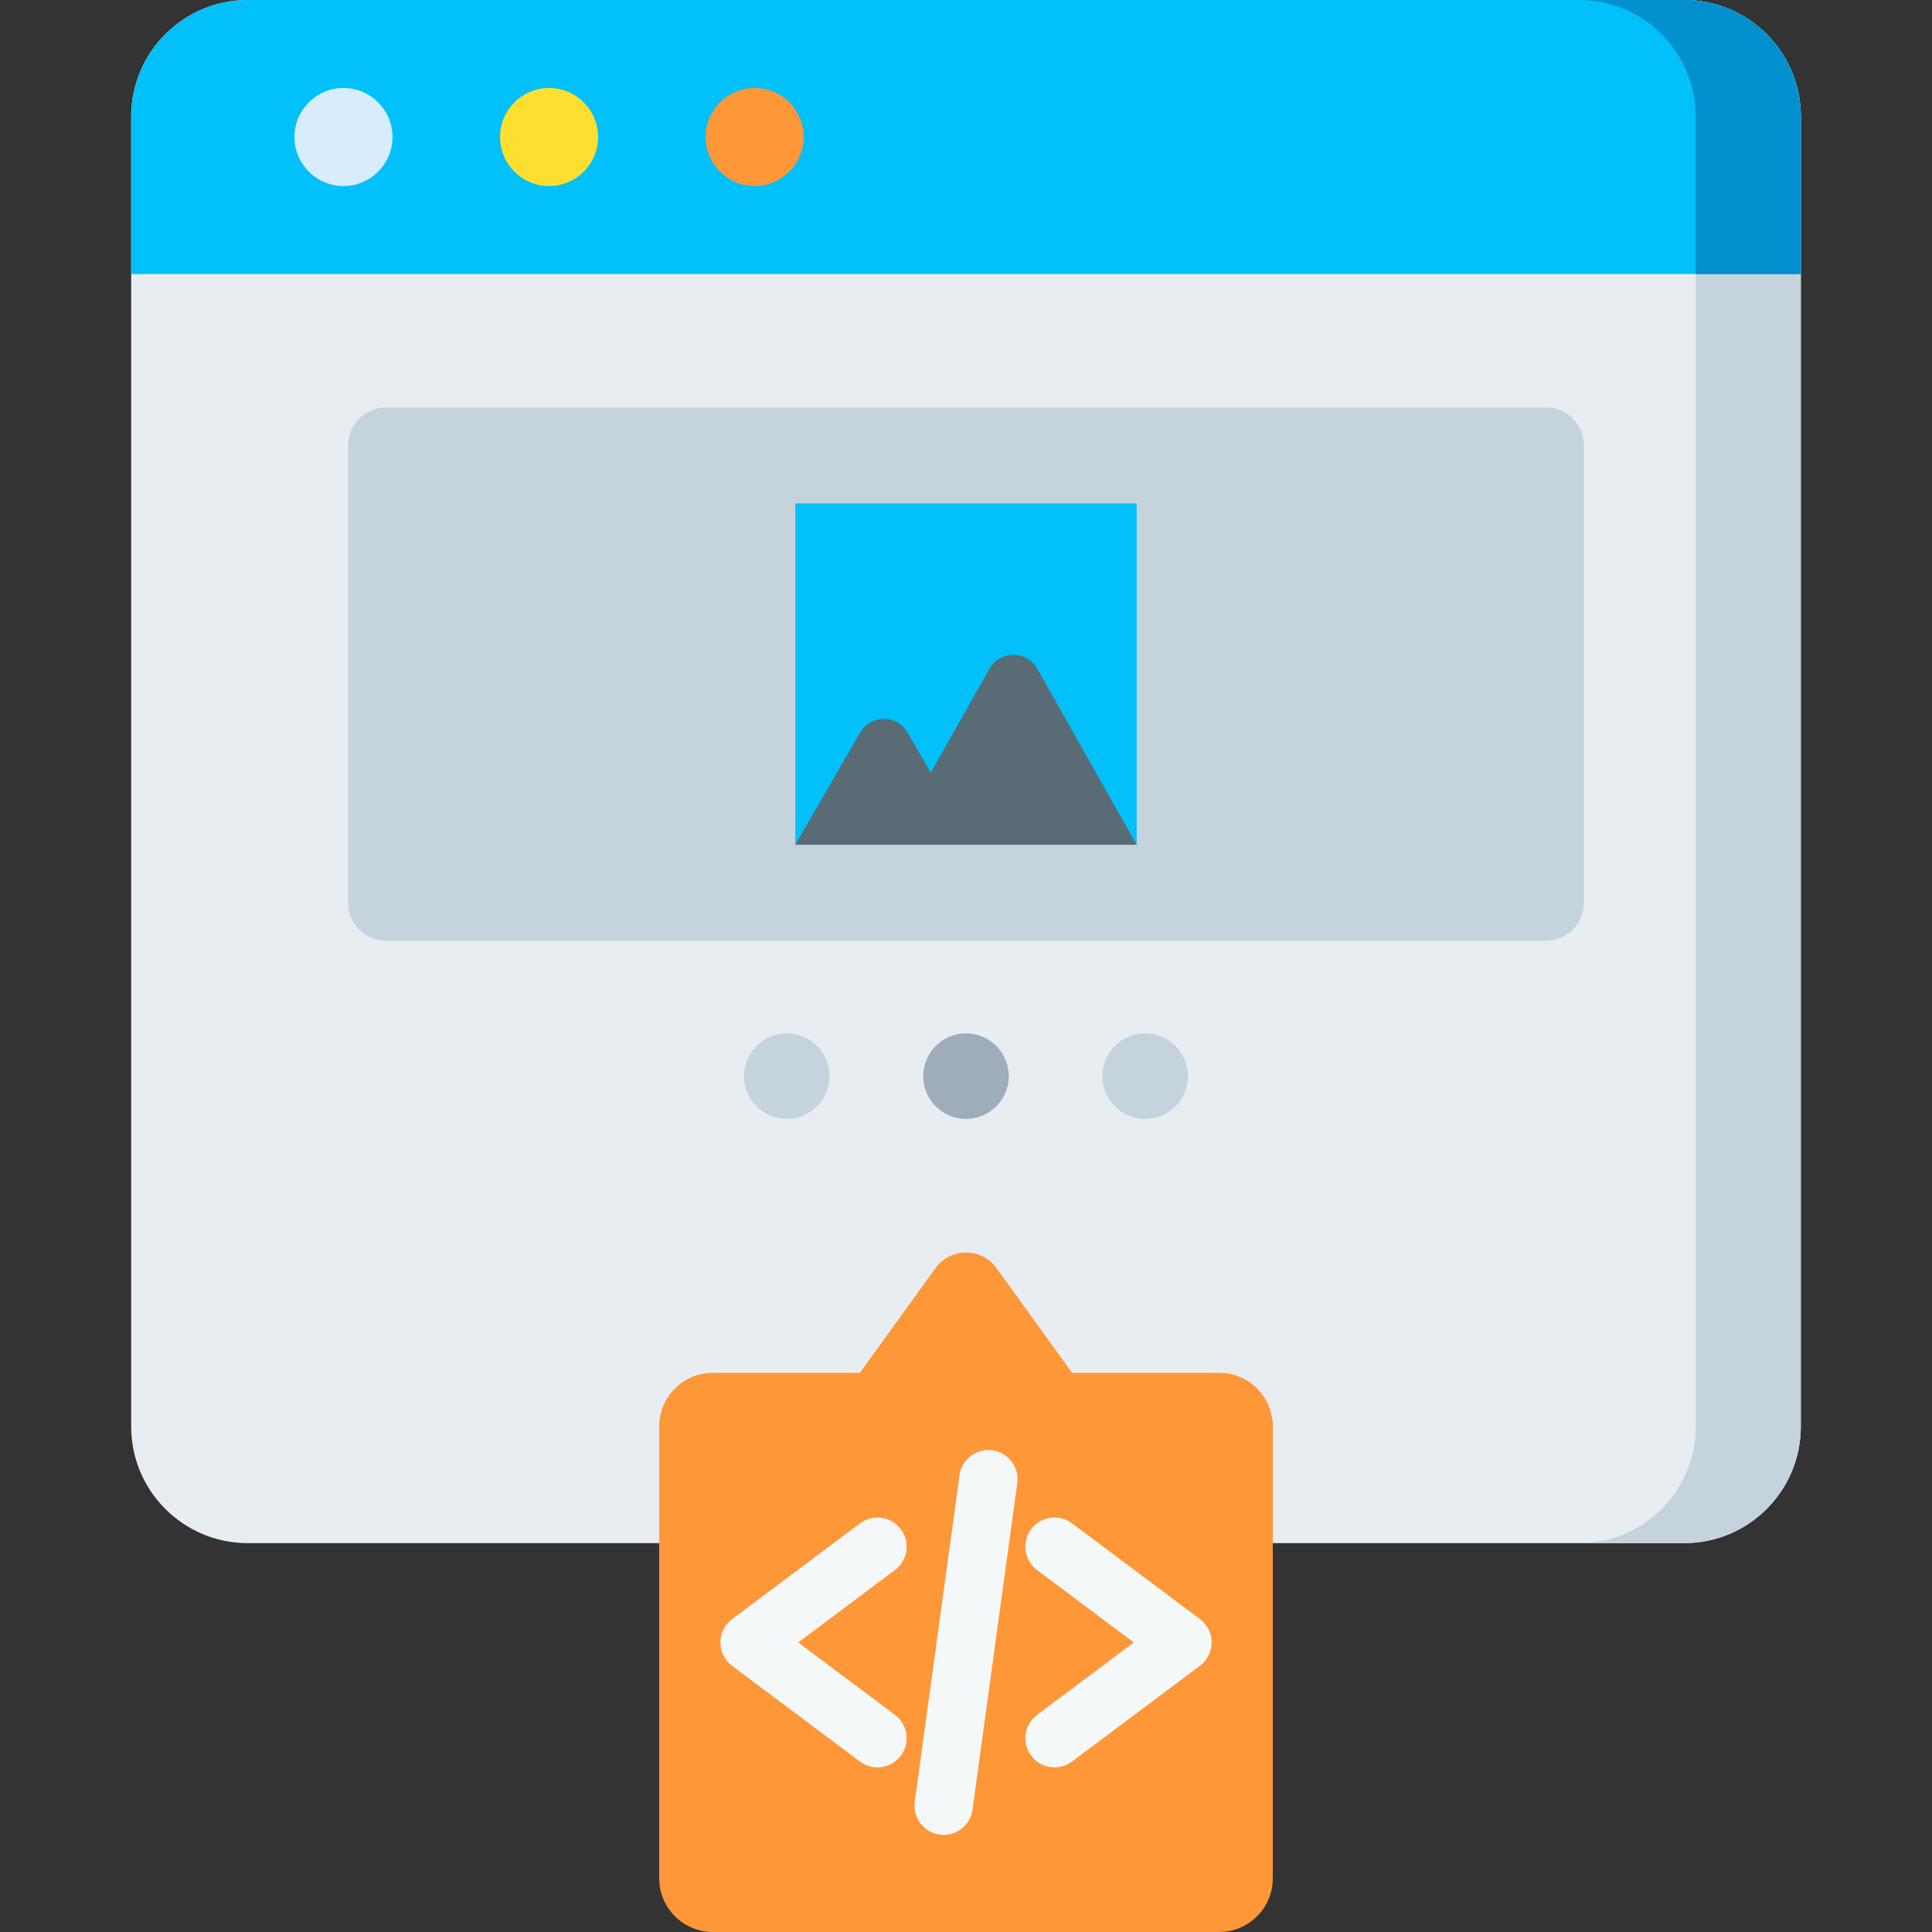 <svg id="Capa_1" enable-background="new 0 0 512 512" height="512" viewBox="0 0 512 512" width="512" xmlns="http://www.w3.org/2000/svg"><rect x="0" y="0" width="512" height="512" fill="#333333" stroke="none"/><g><path d="m34.763 30.905v347.138c0 17.069 13.837 30.905 30.905 30.905h380.663c17.069 0 30.905-13.837 30.905-30.905v-347.138c.001-17.068-13.836-30.905-30.905-30.905h-380.662c-17.069 0-30.906 13.837-30.906 30.905z" fill="#e8edf2"/><path d="m446.331 0h-27.843c17.069 0 30.905 13.837 30.905 30.905v347.138c0 17.069-13.837 30.905-30.905 30.905h27.843c17.069 0 30.905-13.837 30.905-30.905v-347.138c.001-17.068-13.836-30.905-30.905-30.905z" fill="#c5d3dd"/><path d="m446.331 0h-380.662c-17.069 0-30.906 13.837-30.906 30.905v41.722h442.473v-41.722c.001-17.068-13.836-30.905-30.905-30.905z" fill="#01c0fa"/><path d="m446.331 0h-27.843c17.069 0 30.905 13.837 30.905 30.905v41.722h27.843v-41.722c.001-17.068-13.836-30.905-30.905-30.905z" fill="#0290cf"/><circle cx="91.023" cy="36.314" fill="#d8ecfe" r="12.992"/><circle cx="145.508" cy="36.314" fill="#fedf30" r="12.992"/><circle cx="199.992" cy="36.314" fill="#fe9738" r="12.992"/><path d="m323.08 512h-134.16c-7.857 0-14.227-6.37-14.227-14.227v-119.737c0-7.857 6.37-14.227 14.227-14.227h38.966l20.027-27.739c3.981-5.514 12.191-5.514 16.172 0l20.028 27.739h38.966c7.857 0 14.227 6.37 14.227 14.227v119.737c.001 7.857-6.369 14.227-14.226 14.227z" fill="#fe9738"/><g fill="#f5f8f9"><g><path d="m232.535 468.371c-1.611.001-3.235-.501-4.624-1.541l-33.905-25.379c-1.949-1.459-3.096-3.751-3.096-6.185s1.147-4.726 3.096-6.185l33.905-25.38c3.417-2.556 8.259-1.861 10.815 1.555 2.557 3.415 1.861 8.258-1.555 10.815l-25.642 19.195 25.642 19.194c3.416 2.556 4.112 7.399 1.555 10.815-1.517 2.027-3.839 3.096-6.191 3.096z"/><path d="m279.465 468.371c-2.352.001-4.674-1.068-6.191-3.097-2.557-3.415-1.861-8.258 1.555-10.815l25.641-19.194-25.641-19.195c-3.417-2.557-4.113-7.399-1.555-10.815 2.556-3.417 7.399-4.114 10.815-1.555l33.904 25.38c1.95 1.459 3.097 3.751 3.097 6.185s-1.148 4.726-3.097 6.185l-33.904 25.379c-1.389 1.04-3.014 1.542-4.624 1.542z"/></g><path d="m250.079 486.259c-.35 0-.703-.024-1.059-.072-4.227-.579-7.185-4.477-6.606-8.704l11.86-86.532c.579-4.228 4.478-7.179 8.704-6.606 4.227.579 7.185 4.477 6.606 8.704l-11.86 86.532c-.53 3.871-3.843 6.678-7.645 6.678z"/></g><path d="m409.732 249.292h-307.464c-5.523 0-10-4.477-10-10v-121.311c0-5.523 4.477-10 10-10h307.465c5.523 0 10 4.477 10 10v121.311c-.001 5.522-4.478 10-10.001 10z" fill="#c5d3dd"/><g><path d="m210.772 133.408h90.455v90.455h-90.455z" fill="#01c0fa"/><path d="m262.214 177.232-15.552 27.538-6.129-10.615c-2.802-4.853-9.807-4.853-12.609 0l-17.152 29.709h90.455l-26.336-46.632c-2.785-4.933-9.89-4.933-12.677 0z" fill="#596c76"/></g><circle cx="208.513" cy="285.188" fill="#c5d3dd" r="11.332"/><circle cx="303.487" cy="285.188" fill="#c5d3dd" r="11.332"/><circle cx="256" cy="285.188" fill="#9facba" r="11.332"/></g></svg>